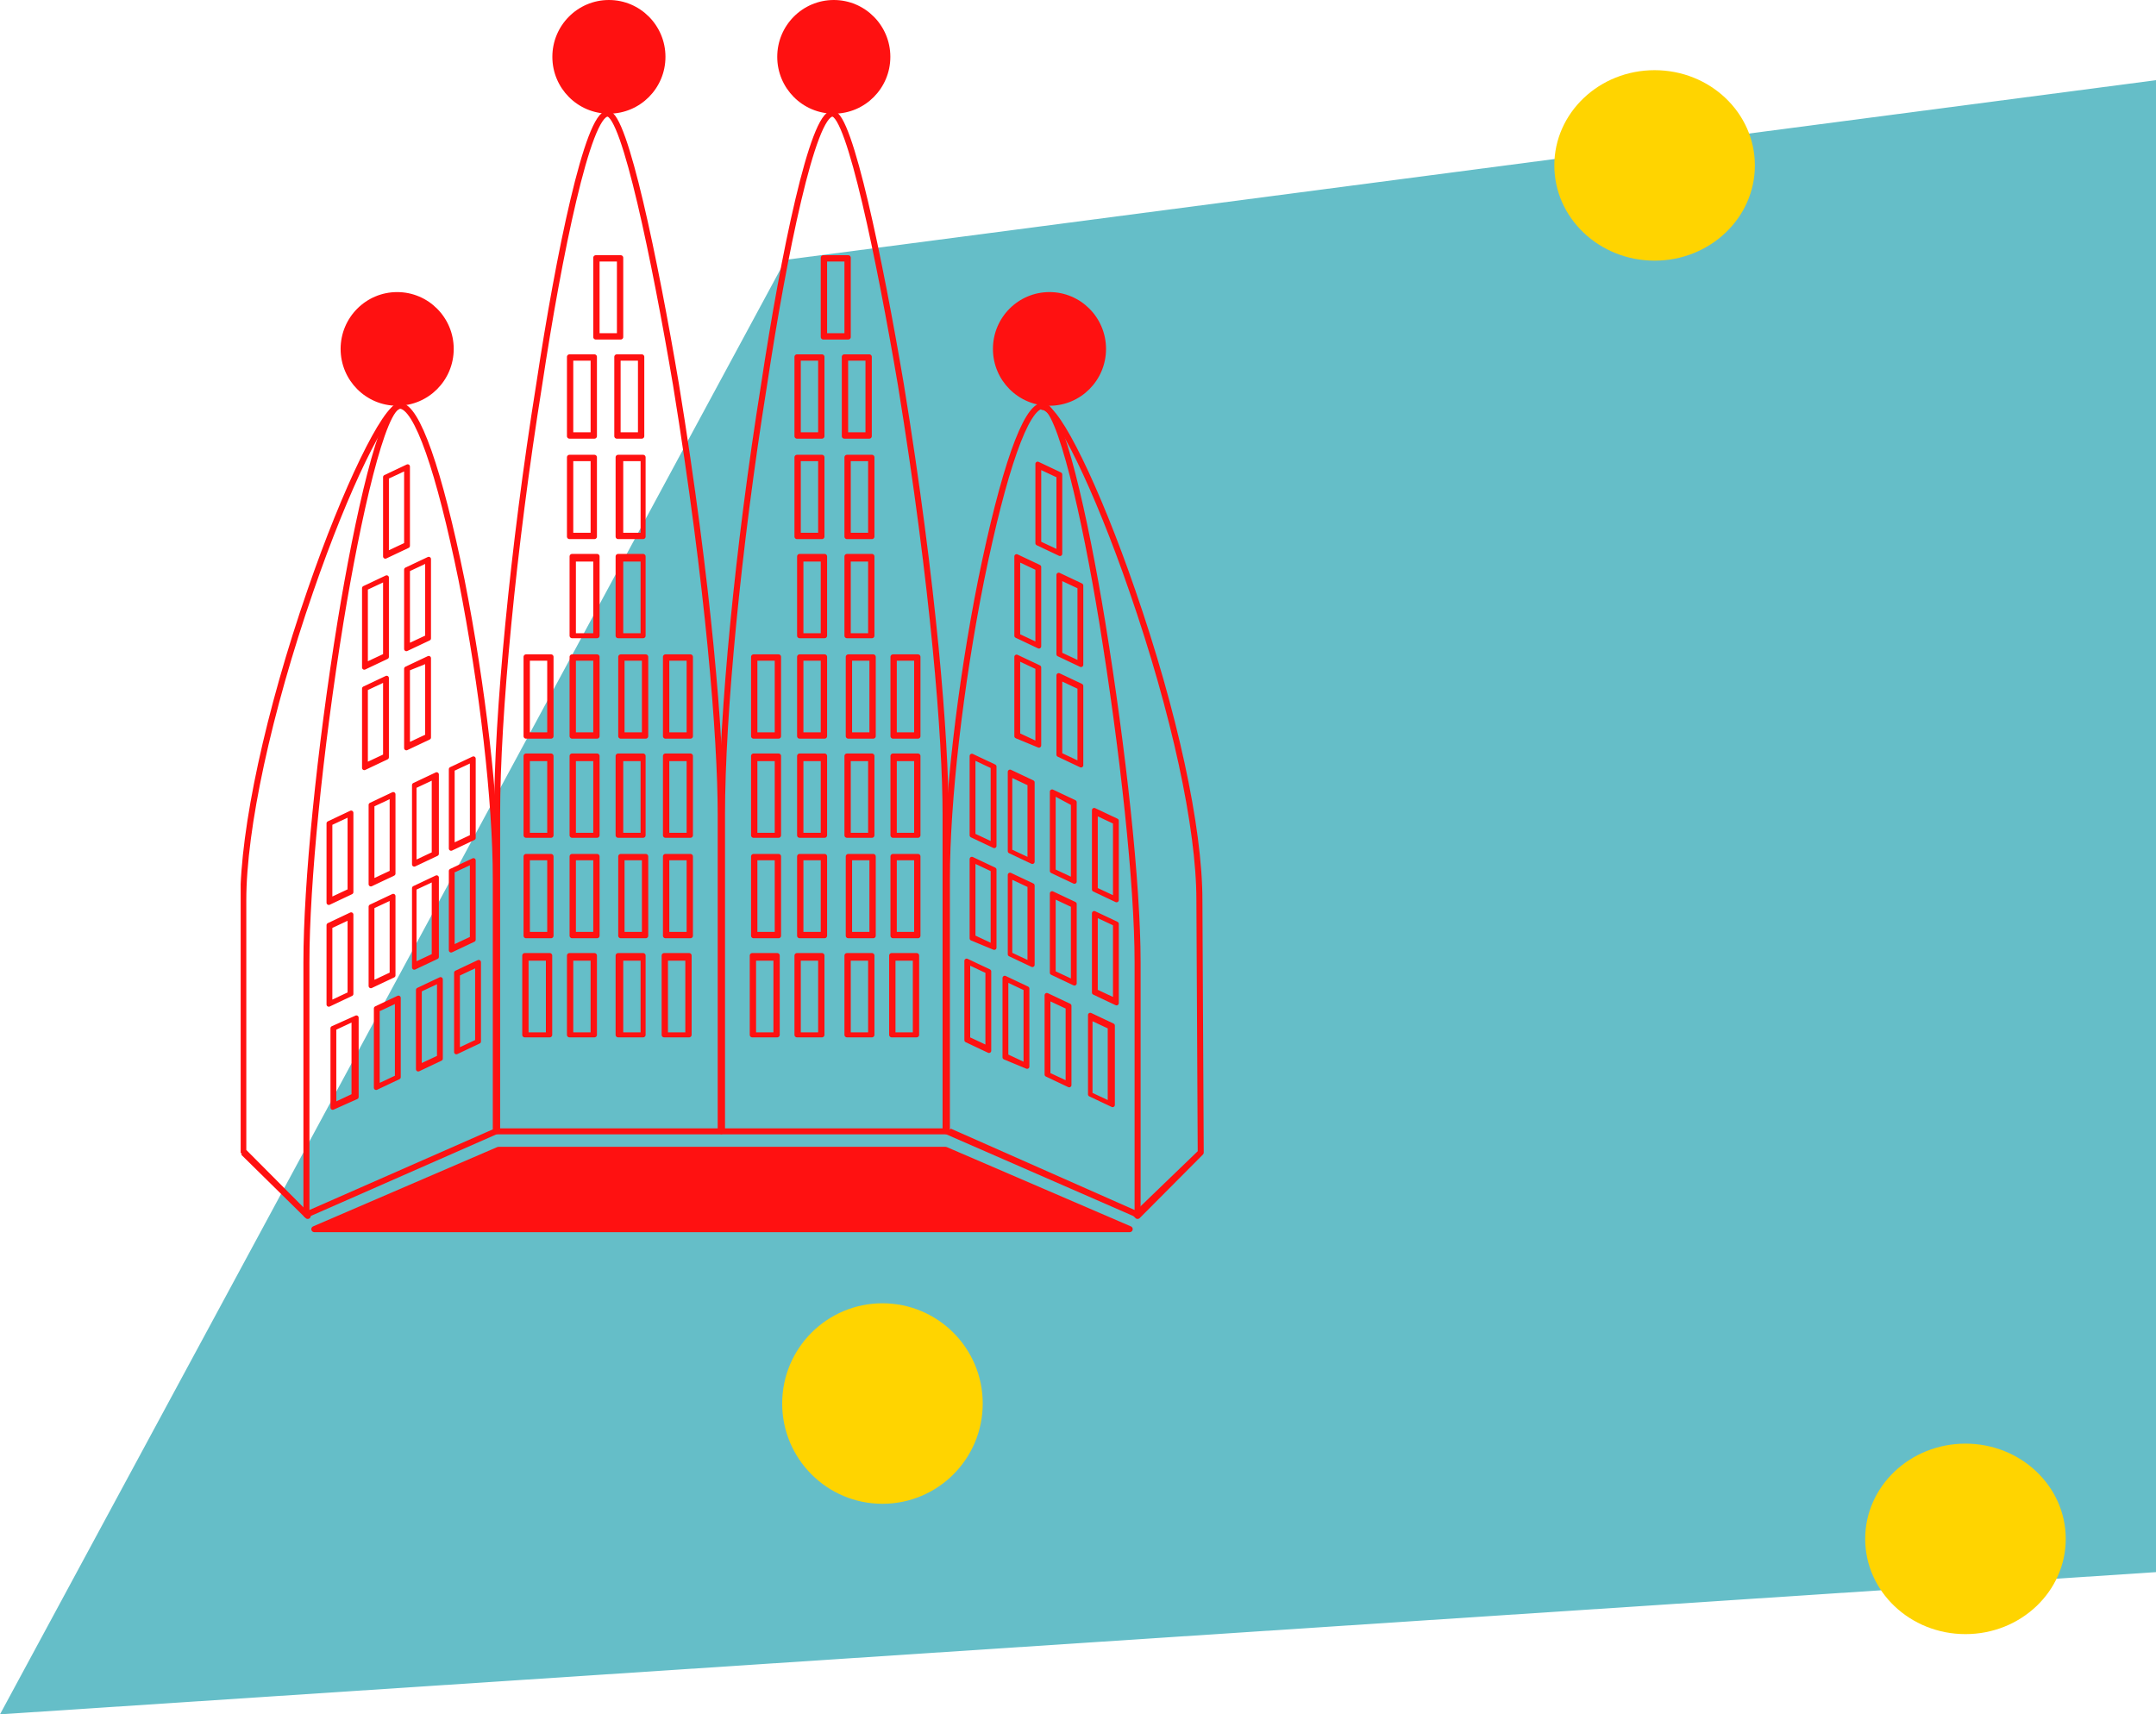<svg width="215" height="171" viewBox="0 0 215 171" fill="none" xmlns="http://www.w3.org/2000/svg">
<path d="M78.337 25.916L276 0L264.359 153.561L0 171L78.337 25.916Z" fill="#65BEC8"/>
<ellipse cx="165" cy="16.5" rx="10" ry="9.5" fill="#FFD400"/>
<circle cx="88" cy="140" r="10" fill="#FFD400"/>
<ellipse cx="196" cy="153.5" rx="10" ry="9.5" fill="#FFD400"/>
<g clip-path="url(#clip0_382_7)">
<path d="M71.869 112.849H49.574V81.209C49.574 71.454 51.148 54.711 53.77 38.364C55.738 25.312 58.623 11.338 60.59 11.338C62.295 11.338 65.311 25.971 67.41 38.364C70.689 58.534 71.869 73.695 71.869 81.209V112.849Z" stroke="#FF1111" stroke-width="0.6" stroke-miterlimit="10" stroke-linejoin="round"/>
<path d="M60.721 11.338C63.836 11.338 66.361 8.8 66.361 5.669C66.361 2.538 63.836 0 60.721 0C57.607 0 55.082 2.538 55.082 5.669C55.082 8.8 57.607 11.338 60.721 11.338Z" fill="#FF1111"/>
<path d="M59.278 53.524H56.787V45.614H59.278V53.524ZM56.918 53.392H59.147V45.746H56.918V53.392Z" fill="#FF1111" stroke="#FF1111" stroke-width="0.5" stroke-miterlimit="10" stroke-linejoin="round"/>
<path d="M64.131 53.524H61.639V45.614H64.131V53.524ZM61.901 53.392H64.131V45.746H61.901V53.392Z" fill="#FF1111" stroke="#FF1111" stroke-width="0.5" stroke-miterlimit="10" stroke-linejoin="round"/>
<path d="M64 43.505H61.508V35.595H64V43.505ZM61.639 43.373H63.868V35.727H61.639V43.373Z" fill="#FF1111" stroke="#FF1111" stroke-width="0.5" stroke-miterlimit="10" stroke-linejoin="round"/>
<path d="M61.901 33.617H59.41V25.707H61.901V33.617ZM59.541 33.486H61.77V25.839H59.541V33.486Z" fill="#FF1111" stroke="#FF1111" stroke-width="0.5" stroke-miterlimit="10" stroke-linejoin="round"/>
<path d="M59.278 43.505H56.787V35.595H59.278V43.505ZM56.918 43.373H59.147V35.727H56.918V43.373Z" fill="#FF1111" stroke="#FF1111" stroke-width="0.5" stroke-miterlimit="10" stroke-linejoin="round"/>
<path d="M59.541 73.431H57.049V65.521H59.541V73.431ZM57.18 73.299H59.41V65.653H57.18V73.299Z" fill="#FF1111" stroke="#FF1111" stroke-width="0.5" stroke-miterlimit="10" stroke-linejoin="round"/>
<path d="M64.393 73.431H61.901V65.521H64.393V73.431ZM62.032 73.299H64.262V65.653H62.032V73.299Z" fill="#FF1111" stroke="#FF1111" stroke-width="0.5" stroke-miterlimit="10" stroke-linejoin="round"/>
<path d="M68.852 73.431H66.36V65.521H68.852V73.431ZM66.492 73.299H68.721V65.653H66.492V73.299Z" fill="#FF1111" stroke="#FF1111" stroke-width="0.5" stroke-miterlimit="10" stroke-linejoin="round"/>
<path d="M54.95 73.431H52.459V65.521H54.95V73.431ZM52.59 73.299H54.819V65.653H52.59V73.299Z" fill="#FF1111" stroke="#FF1111" stroke-width="0.5" stroke-miterlimit="10" stroke-linejoin="round"/>
<path d="M54.95 83.319H52.459V75.409H54.95V83.319ZM52.59 83.319H54.819V75.672H52.59V83.319Z" fill="#FF1111" stroke="#FF1111" stroke-width="0.5" stroke-miterlimit="10" stroke-linejoin="round"/>
<path d="M68.852 83.319H66.36V75.409H68.852V83.319ZM66.492 83.319H68.721V75.672H66.492V83.319Z" fill="#FF1111" stroke="#FF1111" stroke-width="0.5" stroke-miterlimit="10" stroke-linejoin="round"/>
<path d="M68.852 93.338H66.36V85.428H68.852V93.338ZM66.492 93.206H68.721V85.56H66.492V93.206Z" fill="#FF1111" stroke="#FF1111" stroke-width="0.5" stroke-miterlimit="10" stroke-linejoin="round"/>
<path d="M54.95 93.338H52.459V85.428H54.95V93.338ZM52.59 93.206H54.819V85.56H52.59V93.206Z" fill="#FF1111" stroke="#FF1111" stroke-width="0.5" stroke-miterlimit="10" stroke-linejoin="round"/>
<path d="M64.131 63.412H61.639V55.502H64.131V63.412ZM61.901 63.412H64.131V55.766H61.901V63.412Z" fill="#FF1111" stroke="#FF1111" stroke-width="0.5" stroke-miterlimit="10" stroke-linejoin="round"/>
<path d="M59.541 63.412H57.049V55.502H59.541V63.412ZM57.18 63.412H59.41V55.766H57.18V63.412Z" fill="#FF1111" stroke="#FF1111" stroke-width="0.5" stroke-miterlimit="10" stroke-linejoin="round"/>
<path d="M59.541 93.338H57.049V85.428H59.541V93.338ZM57.18 93.206H59.41V85.56H57.18V93.206Z" fill="#FF1111" stroke="#FF1111" stroke-width="0.5" stroke-miterlimit="10" stroke-linejoin="round"/>
<path d="M64.393 93.338H61.901V85.428H64.393V93.338ZM62.032 93.206H64.262V85.56H62.032V93.206Z" fill="#FF1111" stroke="#FF1111" stroke-width="0.5" stroke-miterlimit="10" stroke-linejoin="round"/>
<path d="M68.721 103.225H66.229V95.315H68.721V103.225ZM66.36 103.225H68.59V95.579H66.36V103.225Z" fill="#FF1111" stroke="#FF1111" stroke-width="0.5" stroke-miterlimit="10" stroke-linejoin="round"/>
<path d="M54.819 103.225H52.328V95.315H54.819V103.225ZM52.459 103.225H54.688V95.579H52.459V103.225Z" fill="#FF1111" stroke="#FF1111" stroke-width="0.5" stroke-miterlimit="10" stroke-linejoin="round"/>
<path d="M59.278 103.225H56.787V95.315H59.278V103.225ZM56.918 103.225H59.147V95.579H56.918V103.225Z" fill="#FF1111" stroke="#FF1111" stroke-width="0.5" stroke-miterlimit="10" stroke-linejoin="round"/>
<path d="M64.131 103.225H61.639V95.315H64.131V103.225ZM61.901 103.225H64.131V95.579H61.901V103.225Z" fill="#FF1111" stroke="#FF1111" stroke-width="0.5" stroke-miterlimit="10" stroke-linejoin="round"/>
<path d="M64.131 83.319H61.639V75.409H64.131V83.319ZM61.901 83.319H64.131V75.672H61.901V83.319Z" fill="#FF1111" stroke="#FF1111" stroke-width="0.5" stroke-miterlimit="10" stroke-linejoin="round"/>
<path d="M59.541 83.319H57.049V75.409H59.541V83.319ZM57.18 83.319H59.41V75.672H57.18V83.319Z" fill="#FF1111" stroke="#FF1111" stroke-width="0.5" stroke-miterlimit="10" stroke-linejoin="round"/>
<path d="M94.295 112.849H72V81.209C72 71.454 73.574 54.711 76.197 38.364C78.164 25.312 81.049 11.338 83.016 11.338C84.721 11.338 87.738 25.971 89.836 38.364C93.115 58.534 94.295 73.695 94.295 81.209V112.849V112.849Z" stroke="#FF1111" stroke-width="0.6" stroke-miterlimit="10" stroke-linejoin="round"/>
<path d="M83.148 11.338C86.262 11.338 88.787 8.8 88.787 5.669C88.787 2.538 86.262 0 83.148 0C80.033 0 77.508 2.538 77.508 5.669C77.508 8.8 80.033 11.338 83.148 11.338Z" fill="#FF1111"/>
<path d="M81.967 53.524H79.475V45.614H81.967V53.524ZM79.606 53.392H81.836V45.746H79.606V53.392Z" fill="#FF1111" stroke="#FF1111" stroke-width="0.5" stroke-miterlimit="10" stroke-linejoin="round"/>
<path d="M86.951 53.524H84.459V45.614H86.951V53.524ZM84.59 53.392H86.82V45.746H84.59V53.392Z" fill="#FF1111" stroke="#FF1111" stroke-width="0.5" stroke-miterlimit="10" stroke-linejoin="round"/>
<path d="M86.688 43.505H84.196V35.595H86.688V43.505ZM84.327 43.373H86.557V35.727H84.327V43.373Z" fill="#FF1111" stroke="#FF1111" stroke-width="0.5" stroke-miterlimit="10" stroke-linejoin="round"/>
<path d="M84.59 33.617H82.098V25.707H84.59V33.617ZM82.229 33.486H84.459V25.839H82.229V33.486Z" fill="#FF1111" stroke="#FF1111" stroke-width="0.5" stroke-miterlimit="10" stroke-linejoin="round"/>
<path d="M81.967 43.505H79.475V35.595H81.967V43.505ZM79.606 43.373H81.836V35.727H79.606V43.373Z" fill="#FF1111" stroke="#FF1111" stroke-width="0.5" stroke-miterlimit="10" stroke-linejoin="round"/>
<path d="M82.229 73.431H79.737V65.521H82.229V73.431ZM79.868 73.299H82.098V65.653H79.868V73.299Z" fill="#FF1111" stroke="#FF1111" stroke-width="0.5" stroke-miterlimit="10" stroke-linejoin="round"/>
<path d="M87.082 73.431H84.59V65.521H87.082V73.431ZM84.721 73.299H86.951V65.653H84.721V73.299Z" fill="#FF1111" stroke="#FF1111" stroke-width="0.5" stroke-miterlimit="10" stroke-linejoin="round"/>
<path d="M91.541 73.431H89.049V65.521H91.541V73.431ZM89.18 73.299H91.409V65.653H89.18V73.299Z" fill="#FF1111" stroke="#FF1111" stroke-width="0.5" stroke-miterlimit="10" stroke-linejoin="round"/>
<path d="M77.639 73.431H75.147V65.521H77.639V73.431ZM75.278 73.299H77.508V65.653H75.278V73.299Z" fill="#FF1111" stroke="#FF1111" stroke-width="0.5" stroke-miterlimit="10" stroke-linejoin="round"/>
<path d="M77.639 83.319H75.147V75.409H77.639V83.319ZM75.278 83.319H77.508V75.672H75.278V83.319Z" fill="#FF1111" stroke="#FF1111" stroke-width="0.5" stroke-miterlimit="10" stroke-linejoin="round"/>
<path d="M91.541 83.319H89.049V75.409H91.541V83.319ZM89.18 83.319H91.409V75.672H89.18V83.319Z" fill="#FF1111" stroke="#FF1111" stroke-width="0.5" stroke-miterlimit="10" stroke-linejoin="round"/>
<path d="M91.541 93.338H89.049V85.428H91.541V93.338ZM89.18 93.206H91.409V85.56H89.18V93.206Z" fill="#FF1111" stroke="#FF1111" stroke-width="0.5" stroke-miterlimit="10" stroke-linejoin="round"/>
<path d="M77.639 93.338H75.147V85.428H77.639V93.338ZM75.278 93.206H77.508V85.56H75.278V93.206Z" fill="#FF1111" stroke="#FF1111" stroke-width="0.5" stroke-miterlimit="10" stroke-linejoin="round"/>
<path d="M86.951 63.412H84.459V55.502H86.951V63.412ZM84.59 63.412H86.82V55.766H84.59V63.412Z" fill="#FF1111" stroke="#FF1111" stroke-width="0.5" stroke-miterlimit="10" stroke-linejoin="round"/>
<path d="M82.229 63.412H79.737V55.502H82.229V63.412ZM79.868 63.412H82.098V55.766H79.868V63.412Z" fill="#FF1111" stroke="#FF1111" stroke-width="0.5" stroke-miterlimit="10" stroke-linejoin="round"/>
<path d="M82.229 93.338H79.737V85.428H82.229V93.338ZM79.868 93.206H82.098V85.56H79.868V93.206Z" fill="#FF1111" stroke="#FF1111" stroke-width="0.5" stroke-miterlimit="10" stroke-linejoin="round"/>
<path d="M87.082 93.338H84.59V85.428H87.082V93.338ZM84.721 93.206H86.951V85.56H84.721V93.206Z" fill="#FF1111" stroke="#FF1111" stroke-width="0.5" stroke-miterlimit="10" stroke-linejoin="round"/>
<path d="M91.409 103.225H88.918V95.315H91.409V103.225ZM89.049 103.225H91.278V95.579H89.049V103.225Z" fill="#FF1111" stroke="#FF1111" stroke-width="0.5" stroke-miterlimit="10" stroke-linejoin="round"/>
<path d="M77.508 103.225H75.016V95.315H77.508V103.225ZM75.147 103.225H77.377V95.579H75.147V103.225Z" fill="#FF1111" stroke="#FF1111" stroke-width="0.5" stroke-miterlimit="10" stroke-linejoin="round"/>
<path d="M81.967 103.225H79.475V95.315H81.967V103.225ZM79.606 103.225H81.836V95.579H79.606V103.225Z" fill="#FF1111" stroke="#FF1111" stroke-width="0.5" stroke-miterlimit="10" stroke-linejoin="round"/>
<path d="M86.951 103.225H84.459V95.315H86.951V103.225ZM84.59 103.225H86.82V95.579H84.59V103.225Z" fill="#FF1111" stroke="#FF1111" stroke-width="0.5" stroke-miterlimit="10" stroke-linejoin="round"/>
<path d="M86.951 83.319H84.459V75.409H86.951V83.319ZM84.59 83.319H86.82V75.672H84.59V83.319Z" fill="#FF1111" stroke="#FF1111" stroke-width="0.5" stroke-miterlimit="10" stroke-linejoin="round"/>
<path d="M82.229 83.319H79.737V75.409H82.229V83.319ZM79.868 83.319H82.098V75.672H79.868V83.319Z" fill="#FF1111" stroke="#FF1111" stroke-width="0.5" stroke-miterlimit="10" stroke-linejoin="round"/>
<path d="M94.689 112.849L113.443 121.155M113.443 121.155L94.426 112.849V87.669C94.426 79.891 95.738 68.422 97.836 57.875C100.066 46.933 102.295 40.473 104 40.473C105.705 40.473 108.197 51.547 109.902 61.962C112 74.882 113.443 88.197 113.443 95.975V121.155Z" stroke="#FF1111" stroke-width="0.6" stroke-miterlimit="10" stroke-linejoin="round"/>
<path d="M119.738 114.959L113.443 121.287L113.311 121.155L119.738 114.959ZM119.738 114.959L119.607 89.779C119.607 82.528 117.115 71.058 112.918 58.93C109.377 48.647 105.443 40.605 104 40.605V40.473" stroke="#FF1111" stroke-width="0.6" stroke-miterlimit="10" stroke-linejoin="round"/>
<path d="M104.656 40.473C107.77 40.473 110.295 37.935 110.295 34.804C110.295 31.673 107.77 29.135 104.656 29.135C101.541 29.135 99.017 31.673 99.017 34.804C99.017 37.935 101.541 40.473 104.656 40.473Z" fill="#FF1111"/>
<path d="M98.623 104.807L96.394 103.753V95.843L98.623 96.897V104.807ZM96.525 103.621L98.492 104.544V96.897L96.525 95.975V103.621Z" fill="#FF1111" stroke="#FF1111" stroke-width="0.45" stroke-miterlimit="10" stroke-linejoin="round"/>
<path d="M102.426 106.389L100.197 105.466V97.556L102.426 98.611V106.389ZM100.328 105.334L102.295 106.257V98.611L100.328 97.688V105.334Z" fill="#FF1111" stroke="#FF1111" stroke-width="0.45" stroke-miterlimit="10" stroke-linejoin="round"/>
<path d="M106.623 108.235L104.394 107.18V99.27L106.623 100.325V108.235ZM104.525 107.18L106.492 108.103V100.457L104.525 99.534V107.18Z" fill="#FF1111" stroke="#FF1111" stroke-width="0.45" stroke-miterlimit="10" stroke-linejoin="round"/>
<path d="M110.951 110.212L108.722 109.158V101.248L110.951 102.302V110.212ZM108.722 109.158L110.689 110.08V102.434L108.722 101.511V109.158Z" fill="#FF1111" stroke="#FF1111" stroke-width="0.45" stroke-miterlimit="10" stroke-linejoin="round"/>
<path d="M99.148 94.524L96.918 93.601V85.691L99.148 86.746V94.524ZM97.05 93.469L99.017 94.392V86.746L97.05 85.823V93.469Z" fill="#FF1111" stroke="#FF1111" stroke-width="0.45" stroke-miterlimit="10" stroke-linejoin="round"/>
<path d="M102.951 96.238L100.721 95.183V87.273L102.951 88.328V96.238ZM100.721 95.183L102.688 96.106V88.328L100.721 87.405V95.183Z" fill="#FF1111" stroke="#FF1111" stroke-width="0.45" stroke-miterlimit="10" stroke-linejoin="round"/>
<path d="M107.147 98.084L104.918 97.029V89.119L107.147 90.174V98.084ZM105.049 97.029L107.016 97.952V90.306L105.049 89.383V97.029Z" fill="#FF1111" stroke="#FF1111" stroke-width="0.45" stroke-miterlimit="10" stroke-linejoin="round"/>
<path d="M111.344 100.061L109.115 99.007V91.097L111.344 92.151V100.061ZM109.246 98.875L111.213 99.798V92.151L109.246 91.228V98.875Z" fill="#FF1111" stroke="#FF1111" stroke-width="0.45" stroke-miterlimit="10" stroke-linejoin="round"/>
<path d="M99.148 84.373L96.918 83.319V75.409L99.148 76.463V84.373ZM97.05 83.319L99.017 84.242V76.463L97.05 75.54V83.319Z" fill="#FF1111" stroke="#FF1111" stroke-width="0.45" stroke-miterlimit="10" stroke-linejoin="round"/>
<path d="M102.951 85.955L100.721 84.901V76.991L102.951 78.045V85.955ZM100.721 84.901L102.688 85.823V78.177L100.721 77.254V84.901Z" fill="#FF1111" stroke="#FF1111" stroke-width="0.45" stroke-miterlimit="10" stroke-linejoin="round"/>
<path d="M107.147 87.932L104.918 86.878V78.968L107.147 80.022V87.932ZM105.049 86.878L107.016 87.801V80.154L105.049 79.1V86.878Z" fill="#FF1111" stroke="#FF1111" stroke-width="0.45" stroke-miterlimit="10" stroke-linejoin="round"/>
<path d="M111.344 89.778L109.115 88.723V80.814L111.344 81.868V89.778ZM109.246 88.723L111.213 89.646V82L109.246 81.077V88.723Z" fill="#FF1111" stroke="#FF1111" stroke-width="0.45" stroke-miterlimit="10" stroke-linejoin="round"/>
<path d="M103.606 74.354L101.377 73.431V65.521L103.606 66.576V74.354ZM101.508 73.299L103.475 74.222V66.576L101.508 65.653V73.299Z" fill="#FF1111" stroke="#FF1111" stroke-width="0.45" stroke-miterlimit="10" stroke-linejoin="round"/>
<path d="M107.803 76.331L105.574 75.277V67.367L107.803 68.421V76.331ZM105.705 75.277L107.672 76.2V68.553L105.705 67.63V75.277Z" fill="#FF1111" stroke="#FF1111" stroke-width="0.45" stroke-miterlimit="10" stroke-linejoin="round"/>
<path d="M103.606 64.467L101.377 63.412V55.502L103.606 56.557V64.467ZM101.508 63.412L103.475 64.335V56.688L101.508 55.766V63.412Z" fill="#FF1111" stroke="#FF1111" stroke-width="0.45" stroke-miterlimit="10" stroke-linejoin="round"/>
<path d="M105.705 55.238L103.476 54.183V46.273L105.705 47.328V55.238ZM103.607 54.183L105.574 55.106V47.46L103.607 46.537V54.183Z" fill="#FF1111" stroke="#FF1111" stroke-width="0.45" stroke-miterlimit="10" stroke-linejoin="round"/>
<path d="M107.803 66.312L105.574 65.257V57.347L107.803 58.402V66.312ZM105.705 65.257L107.672 66.18V58.534L105.705 57.611V65.257Z" fill="#FF1111" stroke="#FF1111" stroke-width="0.45" stroke-miterlimit="10" stroke-linejoin="round"/>
<path d="M30.557 121.155V95.975C30.557 88.197 31.869 74.882 33.967 61.962C35.672 51.547 38.164 40.473 39.869 40.473C41.574 40.473 43.803 46.933 46.032 57.875C48.131 68.553 49.442 79.891 49.442 87.669V112.849L30.557 121.155Z" stroke="#FF1111" stroke-width="0.6" stroke-miterlimit="10" stroke-linejoin="round"/>
<path d="M39.869 40.473C38.426 40.605 34.492 48.647 30.951 58.93C26.754 71.058 24.262 82.66 24.262 89.779V114.827L30.557 121.155L30.688 121.287L24.262 114.959" stroke="#FF1111" stroke-width="0.6" stroke-miterlimit="10" stroke-linejoin="round"/>
<path d="M39.607 40.473C42.721 40.473 45.246 37.935 45.246 34.804C45.246 31.673 42.721 29.135 39.607 29.135C36.492 29.135 33.967 31.673 33.967 34.804C33.967 37.935 36.492 40.473 39.607 40.473Z" fill="#FF1111"/>
<path d="M45.508 104.939V97.029L47.737 95.975V103.885L45.508 104.939ZM45.639 97.161V104.807L47.606 103.885V96.238L45.639 97.161Z" fill="#FF1111" stroke="#FF1111" stroke-width="0.45" stroke-miterlimit="10" stroke-linejoin="round"/>
<path d="M41.705 106.653V98.743L43.934 97.689V105.598L41.705 106.653ZM41.836 98.743V106.389L43.803 105.467V97.82L41.836 98.743Z" fill="#FF1111" stroke="#FF1111" stroke-width="0.45" stroke-miterlimit="10" stroke-linejoin="round"/>
<path d="M37.508 108.498V100.588L39.737 99.534V107.444L37.508 108.498ZM37.639 100.72V108.366L39.606 107.444V99.797L37.639 100.72Z" fill="#FF1111" stroke="#FF1111" stroke-width="0.45" stroke-miterlimit="10" stroke-linejoin="round"/>
<path d="M33.18 110.476V102.566L35.541 101.511V109.421L33.18 110.476ZM33.311 102.566V110.212L35.279 109.289V101.643L33.311 102.566Z" fill="#FF1111" stroke="#FF1111" stroke-width="0.45" stroke-miterlimit="10" stroke-linejoin="round"/>
<path d="M44.983 94.788V86.878L47.213 85.823V93.733L44.983 94.788ZM45.114 86.878V94.524L47.082 93.601V85.955L45.114 86.878Z" fill="#FF1111" stroke="#FF1111" stroke-width="0.45" stroke-miterlimit="10" stroke-linejoin="round"/>
<path d="M41.311 96.502V88.592L43.541 87.537V95.447L41.311 96.502ZM41.311 88.592V96.238L43.278 95.315V87.669L41.311 88.592Z" fill="#FF1111" stroke="#FF1111" stroke-width="0.45" stroke-miterlimit="10" stroke-linejoin="round"/>
<path d="M36.983 98.347V90.438L39.213 89.383V97.293L36.983 98.347ZM37.114 90.438V98.084L39.082 97.161V89.515L37.114 90.438Z" fill="#FF1111" stroke="#FF1111" stroke-width="0.45" stroke-miterlimit="10" stroke-linejoin="round"/>
<path d="M32.787 100.193V92.283L35.016 91.228V99.138L32.787 100.193ZM32.918 92.415V100.061L34.885 99.138V91.492L32.918 92.415Z" fill="#FF1111" stroke="#FF1111" stroke-width="0.45" stroke-miterlimit="10" stroke-linejoin="round"/>
<path d="M44.983 84.637V76.727L47.213 75.672V83.582L44.983 84.637ZM45.114 76.727V84.373L47.082 83.451V75.804L45.114 76.727Z" fill="#FF1111" stroke="#FF1111" stroke-width="0.45" stroke-miterlimit="10" stroke-linejoin="round"/>
<path d="M41.311 86.219V78.309L43.541 77.254V85.164L41.311 86.219ZM41.311 78.441V86.087L43.278 85.164V77.518L41.311 78.441Z" fill="#FF1111" stroke="#FF1111" stroke-width="0.45" stroke-miterlimit="10" stroke-linejoin="round"/>
<path d="M36.983 88.196V80.286L39.213 79.231V87.141L36.983 88.196ZM37.114 80.286V87.932L39.082 87.01V79.363L37.114 80.286Z" fill="#FF1111" stroke="#FF1111" stroke-width="0.45" stroke-miterlimit="10" stroke-linejoin="round"/>
<path d="M32.787 90.042V82.132L35.016 81.077V88.987L32.787 90.042ZM32.918 82.132V89.778L34.885 88.855V81.209L32.918 82.132Z" fill="#FF1111" stroke="#FF1111" stroke-width="0.45" stroke-miterlimit="10" stroke-linejoin="round"/>
<path d="M40.524 74.618V66.707L42.754 65.653V73.563L40.524 74.618ZM40.656 66.707V74.354L42.623 73.431V65.916L40.656 66.707Z" fill="#FF1111" stroke="#FF1111" stroke-width="0.45" stroke-miterlimit="10" stroke-linejoin="round"/>
<path d="M36.328 76.595V68.685L38.557 67.63V75.54L36.328 76.595ZM36.459 68.685V76.331L38.426 75.409V67.762L36.459 68.685Z" fill="#FF1111" stroke="#FF1111" stroke-width="0.45" stroke-miterlimit="10" stroke-linejoin="round"/>
<path d="M40.524 64.73V56.82L42.754 55.766V63.676L40.524 64.73ZM40.656 56.82V64.467L42.623 63.544V55.898L40.656 56.82Z" fill="#FF1111" stroke="#FF1111" stroke-width="0.45" stroke-miterlimit="10" stroke-linejoin="round"/>
<path d="M38.426 55.502V47.592L40.655 46.537V54.447L38.426 55.502ZM38.557 47.592V55.238L40.524 54.315V46.669L38.557 47.592Z" fill="#FF1111" stroke="#FF1111" stroke-width="0.45" stroke-miterlimit="10" stroke-linejoin="round"/>
<path d="M36.328 66.576V58.666L38.557 57.611V65.521L36.328 66.576ZM36.459 58.666V66.312L38.426 65.389V57.743L36.459 58.666Z" fill="#FF1111" stroke="#FF1111" stroke-width="0.45" stroke-miterlimit="10" stroke-linejoin="round"/>
<path d="M112.656 122.604H31.344L49.705 114.694H94.295L112.656 122.604Z" fill="#FF1111" stroke="#FF1111" stroke-width="0.6" stroke-miterlimit="10" stroke-linejoin="round"/>
</g>
<defs>
<clipPath id="clip0_382_7">
<rect width="96" height="123" fill="white" transform="translate(24)"/>
</clipPath>
</defs>
</svg>
